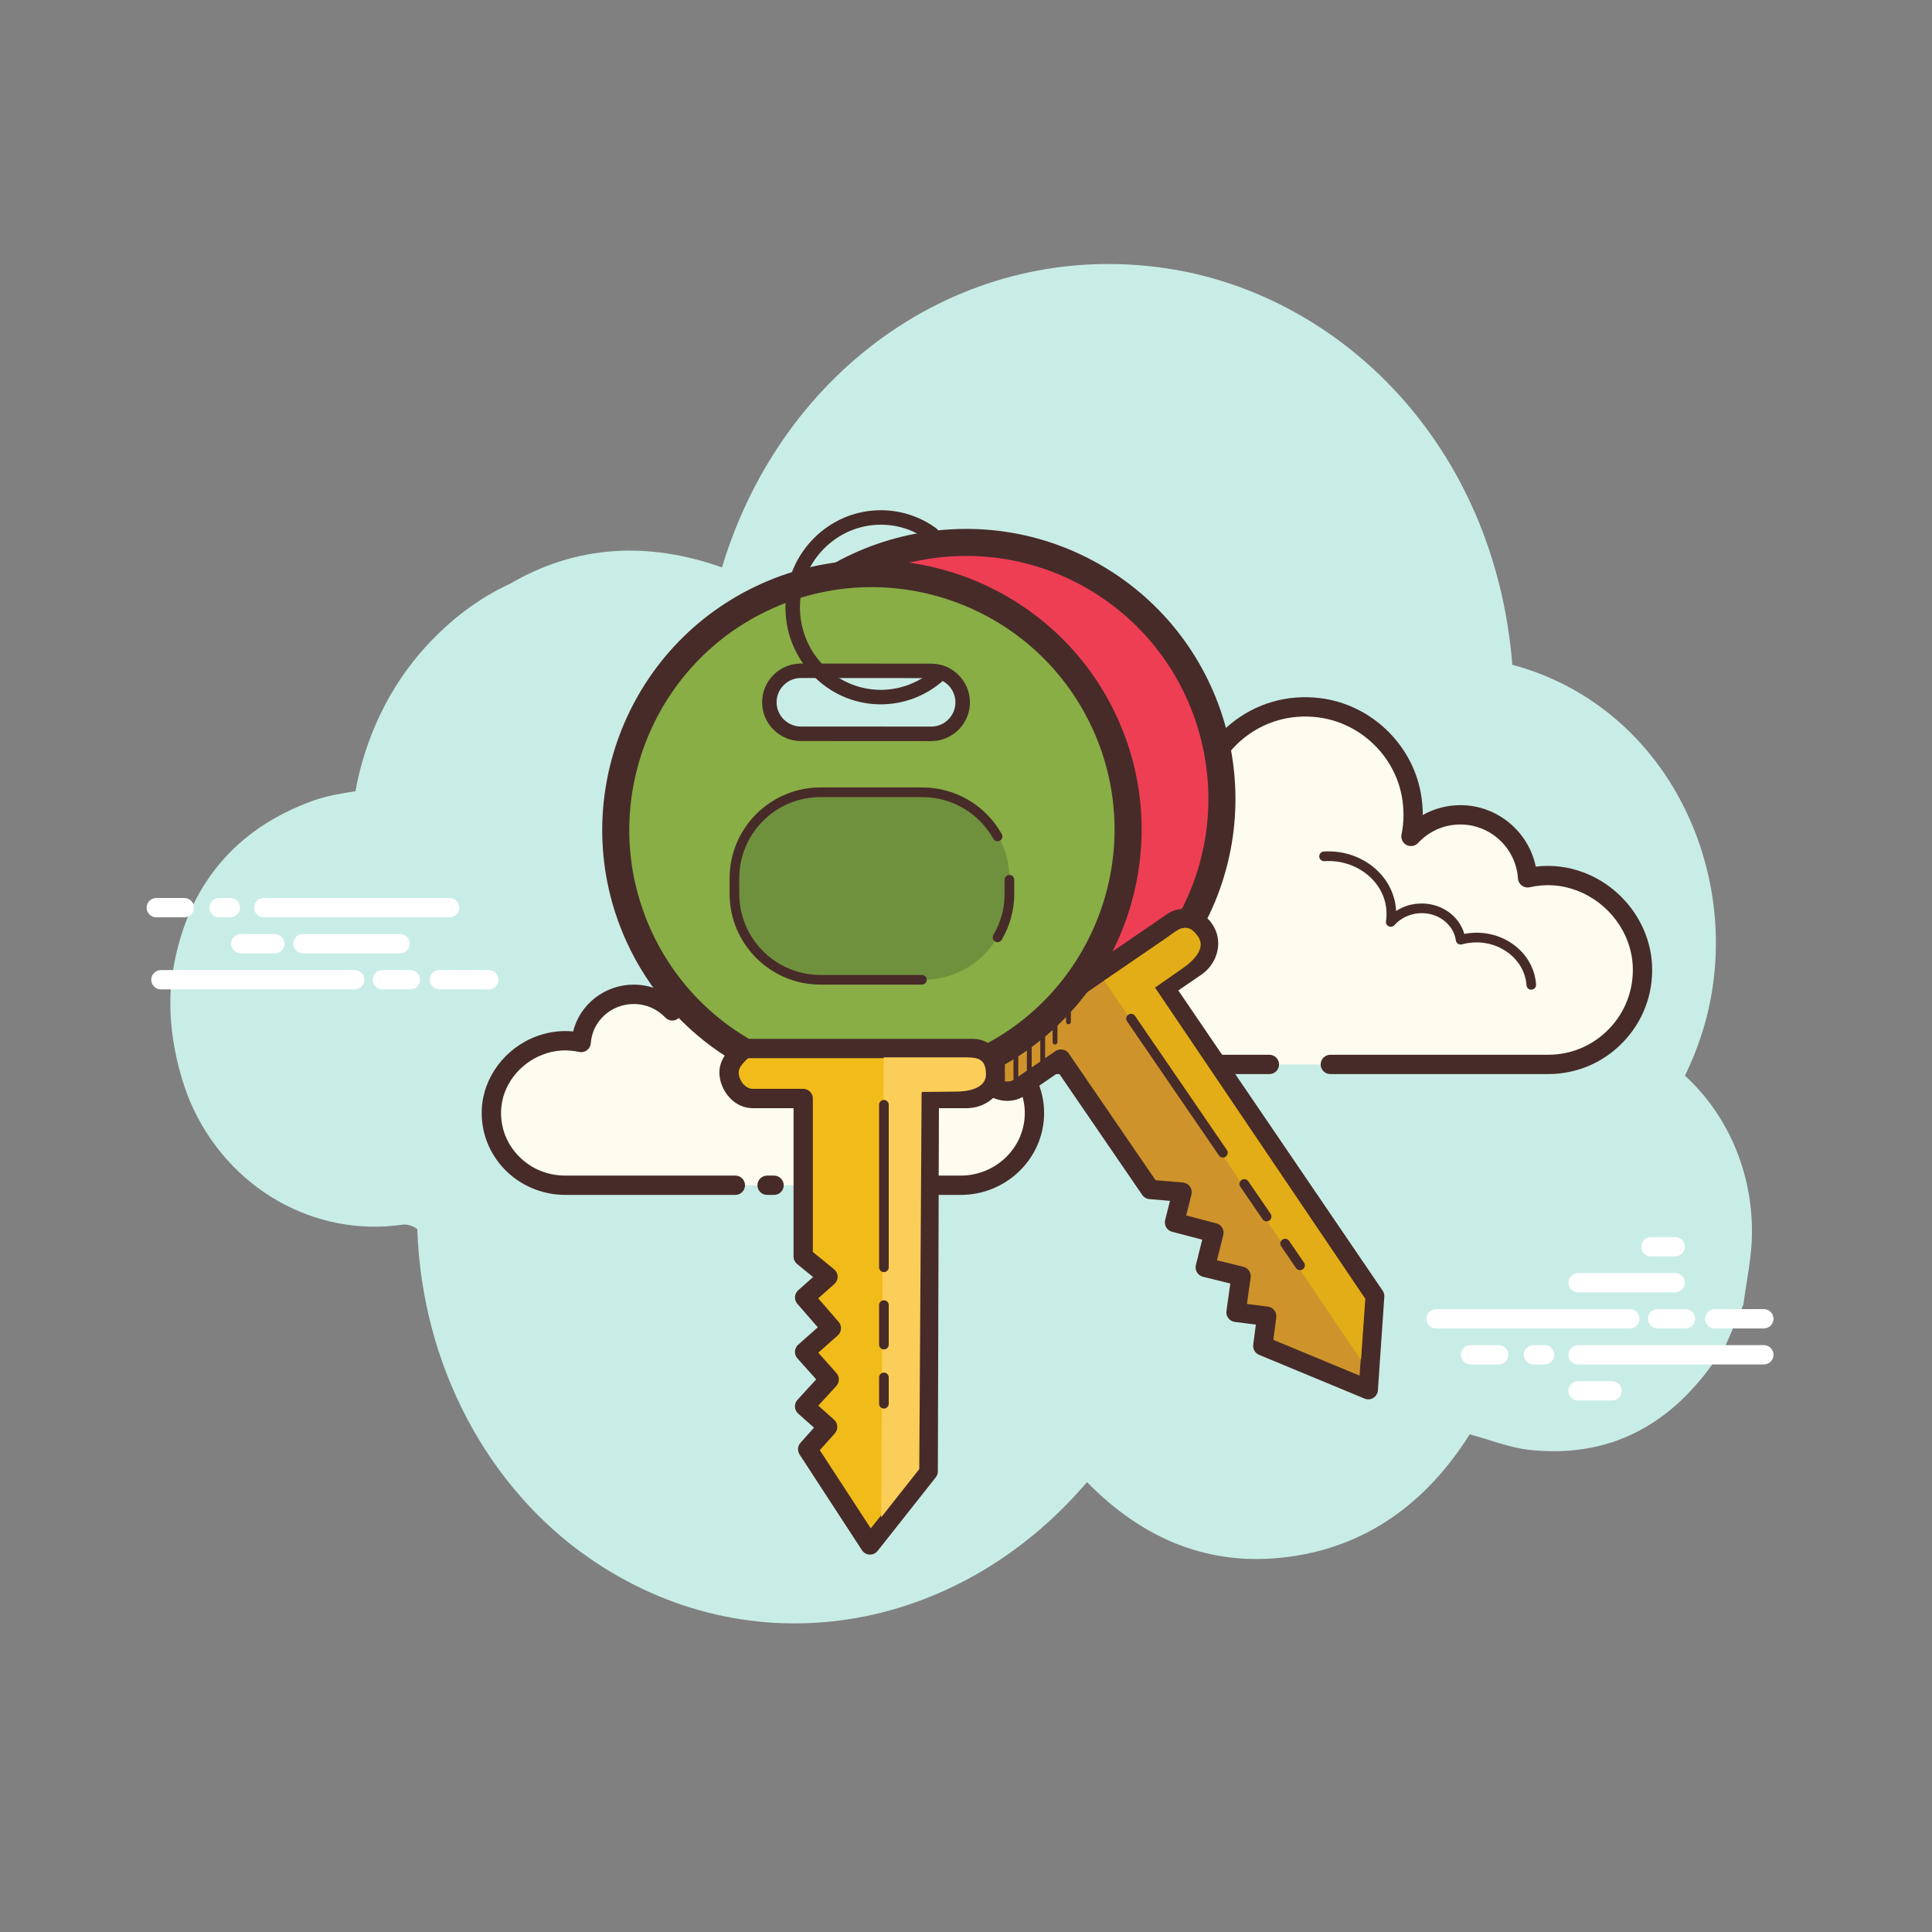 <svg xmlns="http://www.w3.org/2000/svg" viewBox="0 0 100 100" width="100px" height="100px">
    <rect x="0" y="0" width="100" height="100" fill="#808080" stroke="none"/>
    <path fill="#c8ede6"
        d="M87.214,55.677c0.3-0.616,0.566-1.264,0.796-1.943c2.633-7.77-1.349-17.078-9.733-19.325C77.37,23.026,69.37,15.216,60.335,13.884c-10.341-1.525-19.814,5.044-22.966,15.485c-3.799-1.346-7.501-1.182-10.99,0.857c-1.583,0.732-3.031,1.812-4.33,3.233c-1.907,2.086-3.147,4.719-3.652,7.495c-0.748,0.118-1.483,0.236-2.176,0.484c-4.04,1.449-6.589,4.431-7.288,8.923c-0.435,2.797,0.443,5.587,0.933,6.714c1.935,4.455,6.422,6.98,10.981,6.312c0.227-0.033,0.557,0.069,0.752,0.233c0.241,7.12,3.698,13.417,8.884,17.014c8.321,5.772,19.027,3.994,25.781-3.921c2.894,2.96,6.338,4.398,10.384,3.876c4.023-0.519,7.147-2.739,9.426-6.349c1.053,0.283,2.051,0.691,3.083,0.804c4.042,0.442,7.297-1.184,9.732-4.8c0.083-0.124,0.203-0.219,0.306-0.328c0.348-0.798,0.696-1.596,1.044-2.394c0.155-1.211,0.429-2.423,0.443-3.632C90.722,60.634,89.39,57.667,87.214,55.677z" />
    <path fill="#fdfcef" d="M46.182,61.349c1.883,0,3.517,0,3.54,0c2.11,0,3.821-1.674,3.821-3.739c0-1.802-1.302-3.305-3.035-3.66c0.02-0.158,0.034-0.317,0.034-0.48c0-2.139-1.772-3.873-3.957-3.873c-1.29,0-2.433,0.607-3.155,1.543c-0.185-2.381-2.358-4.218-4.9-3.913c-1.859,0.223-3.397,1.629-3.739,3.431c-0.11,0.578-0.098,1.139,0.011,1.665c-0.498-0.525-1.208-0.856-1.998-0.856c-1.446,0-2.627,1.102-2.72,2.494c-0.657-0.142-1.371-0.133-2.123,0.143c-1.438,0.528-2.462,1.853-2.522,3.356c-0.085,2.133,1.657,3.889,3.818,3.889c0.164,0,0.741,0,0.874,0h7.934 M39.705,61.349h0.36" />
    <path fill="#472b29"
        d="M49.722,61.849h-3.54c-0.276,0-0.5-0.224-0.5-0.5s0.224-0.5,0.5-0.5h3.54c1.831,0,3.321-1.453,3.321-3.239c0-1.524-1.108-2.857-2.637-3.17c-0.257-0.052-0.429-0.294-0.396-0.554c0.018-0.137,0.03-0.275,0.03-0.416c0-1.86-1.551-3.373-3.457-3.373c-1.092,0-2.098,0.492-2.76,1.349c-0.126,0.164-0.341,0.232-0.538,0.173c-0.198-0.059-0.34-0.234-0.355-0.44c-0.079-1.019-0.565-1.943-1.369-2.603c-0.829-0.68-1.885-0.983-2.974-0.853c-1.646,0.197-3.006,1.442-3.307,3.028c-0.094,0.494-0.091,0.988,0.009,1.471c0.046,0.219-0.06,0.441-0.258,0.544c-0.197,0.104-0.439,0.064-0.595-0.099c-0.428-0.451-1.008-0.7-1.635-0.7c-1.17,0-2.146,0.891-2.221,2.027c-0.01,0.145-0.082,0.279-0.198,0.366c-0.115,0.087-0.264,0.12-0.406,0.089c-0.64-0.139-1.242-0.098-1.847,0.124c-1.262,0.464-2.144,1.632-2.193,2.906c-0.035,0.875,0.282,1.708,0.895,2.345c0.635,0.661,1.495,1.024,2.423,1.024h8.808c0.276,0,0.5,0.224,0.5,0.5s-0.224,0.5-0.5,0.5h-8.808c-1.185,0-2.331-0.485-3.144-1.332c-0.803-0.835-1.219-1.928-1.174-3.078c0.066-1.674,1.212-3.203,2.849-3.805c0.611-0.225,1.245-0.307,1.881-0.245c0.344-1.396,1.629-2.424,3.136-2.424c0.493,0,0.977,0.113,1.413,0.323c0.01-0.242,0.037-0.484,0.083-0.726c0.381-2.009,2.096-3.585,4.17-3.834c1.365-0.162,2.686,0.218,3.727,1.073c0.748,0.613,1.278,1.409,1.546,2.302c0.791-0.648,1.786-1.007,2.843-1.007c2.458,0,4.457,1.962,4.457,4.373c0,0.034-0.001,0.068-0.002,0.103c1.765,0.555,3.004,2.188,3.004,4.038C54.043,59.947,52.105,61.849,49.722,61.849z M40.065,61.849h-0.36c-0.276,0-0.5-0.224-0.5-0.5s0.224-0.5,0.5-0.5h0.36c0.276,0,0.5,0.224,0.5,0.5S40.341,61.849,40.065,61.849z" />
    <path fill="#472b29" d="M48.015 56.046c-.018 0-.036-.002-.055-.006-.135-.03-.22-.164-.189-.299.037-.164.094-.325.169-.479.605-1.225 2.274-1.676 3.722-1.007.126.058.181.207.122.332-.058.125-.208.18-.331.122-1.206-.557-2.579-.209-3.063.774-.059.118-.102.241-.13.367C48.233 55.967 48.129 56.046 48.015 56.046zM42.856 61.849H41.75c-.276 0-.5-.224-.5-.5s.224-.5.5-.5h1.106c.276 0 .5.224.5.5S43.132 61.849 42.856 61.849z" />
    <path fill="#fdfcef" d="M68.858,55.094h10.151c0.171,0,0.908,0,1.118,0c2.765,0,4.993-2.295,4.885-5.085c-0.077-1.964-1.387-3.696-3.227-4.387c-0.963-0.361-1.877-0.373-2.717-0.188c-0.119-1.82-1.63-3.261-3.48-3.261c-1.011,0-1.919,0.432-2.557,1.119c0.14-0.688,0.155-1.422,0.014-2.177c-0.438-2.356-2.405-4.195-4.784-4.486c-3.253-0.398-6.033,2.004-6.27,5.116c-0.924-1.223-2.386-2.017-4.037-2.017c-2.796,0-5.063,2.267-5.063,5.063c0,0.213,0.017,0.422,0.043,0.628c-2.218,0.463-3.884,2.429-3.884,4.784c0,2.7,2.189,4.889,4.888,4.889c0.071,0,11.762,0,11.762,0" />
    <path fill="#472b29"
        d="M80.127,55.594h-11.27c-0.276,0-0.5-0.224-0.5-0.5s0.224-0.5,0.5-0.5h11.27c1.204,0,2.328-0.478,3.163-1.347c0.835-0.868,1.269-2.011,1.222-3.218c-0.067-1.729-1.234-3.312-2.903-3.938c-0.796-0.298-1.59-0.354-2.433-0.167c-0.143,0.032-0.292,0-0.408-0.088c-0.117-0.087-0.189-0.222-0.199-0.367c-0.103-1.567-1.412-2.794-2.98-2.794c-0.838,0-1.615,0.341-2.19,0.959c-0.152,0.165-0.397,0.206-0.595,0.104c-0.199-0.103-0.306-0.325-0.262-0.544c0.133-0.651,0.137-1.319,0.013-1.986c-0.397-2.138-2.188-3.816-4.353-4.081c-1.409-0.173-2.778,0.223-3.86,1.109c-1.071,0.878-1.745,2.171-1.85,3.549c-0.017,0.207-0.158,0.383-0.358,0.441c-0.197,0.059-0.414-0.012-0.539-0.178c-0.874-1.156-2.2-1.818-3.639-1.818c-2.517,0-4.563,2.047-4.563,4.563c0,0.192,0.017,0.381,0.039,0.567c0.032,0.258-0.14,0.497-0.394,0.55c-2.021,0.422-3.486,2.229-3.486,4.295c0,2.42,1.969,4.389,4.389,4.389h11.762c0.276,0,0.5,0.224,0.5,0.5s-0.224,0.5-0.5,0.5H53.94c-2.972,0-5.389-2.417-5.389-5.389c0-2.387,1.594-4.491,3.848-5.164c-0.005-0.083-0.007-0.165-0.007-0.249c0-3.068,2.496-5.563,5.563-5.563c1.395,0,2.701,0.51,3.714,1.426c0.321-1.243,1.034-2.37,2.038-3.193c1.295-1.062,2.936-1.533,4.615-1.328c2.595,0.317,4.738,2.329,5.214,4.891c0.072,0.387,0.108,0.774,0.107,1.159c0.59-0.33,1.26-0.51,1.944-0.51c1.907,0,3.527,1.359,3.904,3.182c0.84-0.1,1.667-0.001,2.468,0.299c2.041,0.766,3.468,2.709,3.552,4.835c0.058,1.481-0.476,2.885-1.501,3.951S81.606,55.594,80.127,55.594z" />
    <path fill="#fdfcef" d="M68.535,44.325c1.808-0.119,3.365,1.13,3.476,2.789c0.014,0.206,0.005,0.409-0.025,0.606c0.349-0.394,0.865-0.661,1.458-0.7c1.085-0.071,2.022,0.645,2.158,1.62c0.197-0.054,0.403-0.09,0.616-0.104c1.582-0.104,2.944,0.989,3.042,2.441" />
    <path fill="#472b29"
        d="M79.259,51.226c-0.131,0-0.24-0.101-0.249-0.233c-0.089-1.312-1.35-2.309-2.775-2.208c-0.188,0.012-0.379,0.044-0.568,0.096c-0.068,0.019-0.144,0.007-0.203-0.033c-0.06-0.04-0.1-0.103-0.11-0.174c-0.118-0.849-0.96-1.471-1.893-1.405c-0.5,0.033-0.97,0.258-1.287,0.617c-0.074,0.083-0.194,0.106-0.294,0.061c-0.101-0.047-0.157-0.155-0.141-0.265c0.027-0.18,0.035-0.365,0.023-0.551c-0.102-1.52-1.563-2.666-3.211-2.557c-0.006,0-0.012,0-0.017,0c-0.131,0-0.241-0.102-0.249-0.233c-0.01-0.138,0.095-0.257,0.232-0.266c1.943-0.122,3.623,1.228,3.742,3.022c0.002,0.019,0.003,0.037,0.004,0.055c0.34-0.222,0.738-0.354,1.163-0.382c1.11-0.072,2.091,0.601,2.365,1.568c0.137-0.026,0.274-0.044,0.41-0.053c1.713-0.118,3.199,1.087,3.306,2.673c0.01,0.138-0.095,0.257-0.232,0.266C79.27,51.226,79.265,51.226,79.259,51.226z" />
    <path fill="#fdfcef" d="M51.96,45.994c1.699-0.801,3.664-0.234,4.389,1.267c0.09,0.186,0.157,0.379,0.201,0.574" />
    <path fill="#472b29" d="M56.55,48.084c-0.114,0-0.217-0.078-0.243-0.194c-0.042-0.181-0.104-0.356-0.184-0.521c-0.664-1.374-2.481-1.89-4.057-1.149c-0.122,0.059-0.273,0.006-0.333-0.12c-0.059-0.125-0.005-0.273,0.12-0.333c1.82-0.857,3.937-0.238,4.721,1.384c0.096,0.199,0.169,0.41,0.219,0.626c0.031,0.135-0.053,0.269-0.187,0.3C56.587,48.082,56.569,48.084,56.55,48.084z" />
    <path fill="#fff"
        d="M84.361 68.759h-10.03c-.276 0-.5-.224-.5-.5s.224-.5.5-.5h10.03c.276 0 .5.224.5.5S84.637 68.759 84.361 68.759zM87.242 68.759h-1.445c-.276 0-.5-.224-.5-.5s.224-.5.5-.5h1.445c.276 0 .5.224.5.5S87.518 68.759 87.242 68.759zM91.296 68.759h-2.546c-.276 0-.5-.224-.5-.5s.224-.5.5-.5h2.546c.276 0 .5.224.5.5S91.573 68.759 91.296 68.759zM91.296 70.624H81.68c-.276 0-.5-.224-.5-.5s.224-.5.5-.5h9.616c.276 0 .5.224.5.5S91.573 70.624 91.296 70.624zM79.949 70.624h-.58c-.276 0-.5-.224-.5-.5s.224-.5.5-.5h.58c.276 0 .5.224.5.5S80.225 70.624 79.949 70.624zM77.572 70.624h-1.456c-.276 0-.5-.224-.5-.5s.224-.5.5-.5h1.456c.276 0 .5.224.5.5S77.848 70.624 77.572 70.624zM86.708 66.894H81.68c-.276 0-.5-.224-.5-.5s.224-.5.5-.5h5.027c.276 0 .5.224.5.5S86.984 66.894 86.708 66.894zM86.708 65.029h-1.257c-.276 0-.5-.224-.5-.5s.224-.5.5-.5h1.257c.276 0 .5.224.5.5S86.984 65.029 86.708 65.029zM83.439 72.489H81.68c-.276 0-.5-.224-.5-.5s.224-.5.5-.5h1.759c.276 0 .5.224.5.5S83.715 72.489 83.439 72.489zM18.359 51.211H8.329c-.276 0-.5-.224-.5-.5s.224-.5.5-.5h10.03c.276 0 .5.224.5.5S18.635 51.211 18.359 51.211zM21.24 51.211h-1.445c-.276 0-.5-.224-.5-.5s.224-.5.5-.5h1.445c.276 0 .5.224.5.5S21.516 51.211 21.24 51.211zM25.294 51.211h-2.546c-.276 0-.5-.224-.5-.5s.224-.5.5-.5h2.546c.276 0 .5.224.5.5S25.571 51.211 25.294 51.211zM23.269 47.481h-9.616c-.276 0-.5-.224-.5-.5s.224-.5.5-.5h9.616c.276 0 .5.224.5.5S23.545 47.481 23.269 47.481zM11.921 47.481h-.58c-.276 0-.5-.224-.5-.5s.224-.5.5-.5h.58c.276 0 .5.224.5.5S12.198 47.481 11.921 47.481zM9.544 47.481H8.088c-.276 0-.5-.224-.5-.5s.224-.5.5-.5h1.456c.276 0 .5.224.5.5S9.821 47.481 9.544 47.481zM20.706 49.346h-5.027c-.276 0-.5-.224-.5-.5s.224-.5.5-.5h5.027c.276 0 .5.224.5.5S20.982 49.346 20.706 49.346z" />
    <path fill="#fff" d="M20.706 47.481h-1.257c-.276 0-.5-.224-.5-.5s.224-.5.5-.5h1.257c.276 0 .5.224.5.5S20.982 47.481 20.706 47.481zM14.223 49.346h-1.759c-.276 0-.5-.224-.5-.5s.224-.5.5-.5h1.759c.276 0 .5.224.5.5S14.5 49.346 14.223 49.346z" />
    <path fill="#ee3e54" d="M56.863,29.992c-6.263-3.796-14.417-1.796-18.213,4.467c-3.796,6.263-1.796,14.417,4.467,18.213c6.263,3.796,14.417,1.796,18.213-4.467C65.126,41.943,63.126,33.788,56.863,29.992z M48.725,37.893l-4.301,0.091c-0.917,0.11-1.188,0-2.104,0l0,0c-4.056,0.152-2.375-3.397-1.29-3.397l7.477,0.027c1.146-0.027,1.163,0.59,1.32,1.042C50.126,36.52,49.827,37.718,48.725,37.893z" />
    <path fill="#472b29" d="M49.964,55.298c-2.52,0-5-0.688-7.211-2.027c-6.582-3.99-8.692-12.592-4.702-19.174s12.59-8.693,19.175-4.703c6.582,3.99,8.692,12.592,4.702,19.174c-1.933,3.189-4.991,5.435-8.613,6.323C52.204,55.163,51.081,55.298,49.964,55.298z M50.01,28.775c-4.25,0-8.402,2.154-10.762,6.047c-3.59,5.923-1.691,13.662,4.231,17.251c2.869,1.74,6.244,2.258,9.502,1.458c3.258-0.799,6.01-2.819,7.749-5.688c3.59-5.923,1.691-13.662-4.231-17.251C54.47,29.361,52.227,28.775,50.01,28.775z" />
    <path fill="#ce942b" d="M60.7,47.721l-9.729,6.663c0,0-0.376,0.924,0.007,1.484s1.227,0.815,1.781,0.428l2.154-1.475l4.621,6.747l1.651,0.14l-0.391,1.566l2.038,0.533L62.385,65.6l1.855,0.457l-0.264,1.869l1.587,0.202l-0.2,1.538l5.461,2.264l0.331-4.844L60.298,51.133l1.59-1.087c0.549-0.375,0.83-1.087,0.571-1.699C62.143,47.598,61.28,47.324,60.7,47.721z" />
    <path fill="#472b29"
        d="M70.823,72.43c-0.064,0-0.13-0.013-0.191-0.038l-5.46-2.264c-0.209-0.086-0.334-0.302-0.305-0.526l0.136-1.041l-1.09-0.139c-0.133-0.017-0.253-0.086-0.334-0.193s-0.116-0.241-0.098-0.373l0.2-1.422l-1.416-0.349c-0.129-0.032-0.239-0.113-0.309-0.227c-0.068-0.114-0.089-0.25-0.057-0.379l0.328-1.314l-1.561-0.408c-0.265-0.069-0.425-0.339-0.358-0.605l0.249-0.996l-1.066-0.091c-0.149-0.013-0.286-0.092-0.37-0.215l-4.338-6.335l-1.742,1.193c-0.34,0.237-0.771,0.325-1.227,0.243c-0.502-0.092-0.97-0.392-1.25-0.801c-0.52-0.759-0.105-1.834-0.057-1.955c0.037-0.091,0.1-0.168,0.181-0.224l9.729-6.663l0,0c0.388-0.266,0.879-0.336,1.349-0.2c0.517,0.152,0.937,0.533,1.153,1.045c0.34,0.807,0.024,1.776-0.75,2.306l-1.179,0.806l10.576,15.54c0.063,0.093,0.094,0.204,0.086,0.315l-0.332,4.844c-0.011,0.161-0.099,0.306-0.235,0.391C71.006,72.405,70.915,72.43,70.823,72.43z M65.908,69.351l4.464,1.851l0.272-3.978l-10.76-15.81c-0.155-0.228-0.097-0.539,0.131-0.694l1.591-1.087c0.377-0.258,0.546-0.728,0.393-1.093c-0.099-0.234-0.286-0.407-0.514-0.474c-0.183-0.052-0.36-0.03-0.502,0.066l-9.593,6.569c-0.077,0.26-0.144,0.672,0.001,0.882c0.131,0.191,0.362,0.337,0.604,0.382c0.105,0.02,0.311,0.036,0.478-0.082l2.158-1.478c0.108-0.075,0.241-0.104,0.374-0.079c0.131,0.024,0.246,0.1,0.32,0.209l4.486,6.552l1.415,0.12c0.146,0.012,0.279,0.088,0.364,0.207c0.086,0.119,0.114,0.27,0.079,0.412l-0.271,1.086l1.561,0.408c0.265,0.069,0.425,0.339,0.358,0.605l-0.326,1.307l1.368,0.337c0.249,0.061,0.411,0.301,0.375,0.555l-0.193,1.368l1.085,0.138c0.132,0.017,0.251,0.085,0.332,0.19c0.081,0.105,0.117,0.238,0.101,0.37L65.908,69.351z" />
    <path fill="#e2ad17" d="M60.425,48.515l-3.269,2.239l13.29,19.634l0.223-3.161l-10.884-16.11l1.441-1.008c0.472-0.323,1.225-0.993,0.795-1.62C61.507,47.738,61.088,48.004,60.425,48.515z" />
    <path fill="#472b29"
        d="M67.289 65.744c-.079 0-.158-.038-.206-.109l-.771-1.125c-.078-.114-.049-.27.064-.347.116-.077.271-.049.348.065l.771 1.125c.078.114.049.27-.064.347C67.386 65.73 67.337 65.744 67.289 65.744zM65.559 63.218c-.079 0-.158-.038-.206-.109l-1.155-1.687c-.078-.114-.049-.27.064-.347.115-.077.271-.049.348.065l1.155 1.687c.078.114.049.27-.064.347C65.657 63.204 65.608 63.218 65.559 63.218zM63.297 59.915c-.079 0-.158-.038-.206-.109l-4.753-6.939c-.078-.114-.049-.27.064-.347.115-.077.271-.049.348.065l4.753 6.939c.078.114.049.27-.064.347C63.395 59.901 63.346 59.915 63.297 59.915zM51.887 56.337c-.069 0-.125-.056-.125-.125v-2.098c0-.069.056-.125.125-.125s.125.056.125.125v2.098C52.012 56.281 51.957 56.337 51.887 56.337zM52.582 55.932c-.069 0-.125-.056-.125-.125v-2.098c0-.069.056-.125.125-.125s.125.056.125.125v2.098C52.707 55.876 52.651 55.932 52.582 55.932zM53.276 55.526c-.069 0-.125-.056-.125-.125v-2.098c0-.069.056-.125.125-.125s.125.056.125.125v2.098C53.401 55.47 53.345 55.526 53.276 55.526zM53.97 55.12c-.069 0-.125-.056-.125-.125v-2.098c0-.069.056-.125.125-.125s.125.056.125.125v2.098C54.095 55.064 54.04 55.12 53.97 55.12zM54.609 54.065c-.069 0-.125-.056-.125-.125v-1.692c0-.069.056-.125.125-.125s.125.056.125.125v1.692C54.734 54.009 54.678 54.065 54.609 54.065zM55.303 53.016c-.069 0-.125-.056-.125-.125v-1.049c0-.069.056-.125.125-.125s.125.056.125.125v1.049C55.428 52.96 55.373 53.016 55.303 53.016z" />
    <path fill="#88ae45" d="M57.209,37.476c-3.023-6.671-10.88-9.628-17.551-6.605c-6.671,3.023-9.628,10.88-6.605,17.551c3.023,6.671,10.88,9.628,17.551,6.605C57.274,52.004,60.231,44.146,57.209,37.476z M48.184,37.841l-6.746-0.005c-0.896-0.001-1.629-0.735-1.629-1.631v0c0.001-0.896,0.735-1.629,1.631-1.629l6.746,0.005c0.896,0.001,1.629,0.735,1.629,1.631C49.815,37.109,49.081,37.842,48.184,37.841z" />
    <path fill="#472b29" d="M45.152,56.908c-5.315,0-10.404-3.05-12.737-8.198c-3.177-7.011-0.058-15.3,6.954-18.478c7.011-3.178,15.3-0.058,18.478,6.954l0,0c3.177,7.011,0.058,15.3-6.953,18.478C49.03,56.509,47.076,56.908,45.152,56.908z M45.112,30.389c-1.731,0-3.488,0.359-5.165,1.119c-6.309,2.858-9.115,10.316-6.257,16.624s10.317,9.115,16.625,6.257c6.308-2.858,9.114-10.316,6.256-16.625C54.472,33.134,49.894,30.389,45.112,30.389z" />
    <path fill="#6f913d" d="M51.693,43.321l0.013-0.025c-0.613-1.089-1.677-1.891-2.932-2.171c-0.062-0.014-0.125-0.028-0.188-0.039c-0.092-0.017-0.185-0.032-0.279-0.043c-0.141-0.017-0.284-0.026-0.429-0.03c-0.026,0-0.05-0.005-0.076-0.005h-0.027h-5.281h-0.028c-2.448,0-4.451,2.003-4.451,4.451v0.803c0,0.774,0.202,1.502,0.555,2.138l-0.013,0.024c0.613,1.089,1.677,1.891,2.932,2.171c0.062,0.014,0.125,0.028,0.188,0.039c0.092,0.017,0.185,0.032,0.279,0.043c0.141,0.017,0.284,0.026,0.429,0.03c0.026,0,0.05,0.005,0.076,0.005h0.027h5.281h0.028c2.448,0,4.451-2.003,4.451-4.451v-0.803C52.248,44.685,52.046,43.956,51.693,43.321z" />
    <path fill="#f1bc19" d="M50.358,54.271H38.566c0,0-0.832,0.55-0.833,1.228c0,0.678,0.552,1.365,1.228,1.36h2.611v8.178l1.283,1.048l-1.207,1.071l1.381,1.591l-1.382,1.227l1.272,1.425l-1.274,1.393l1.195,1.064l-1.034,1.155l3.226,4.953l3.01-3.81l0.056-19.296l1.926,0.001c0.665,0.001,1.299-0.428,1.431-1.079C51.618,54.985,51.061,54.272,50.358,54.271z" />
    <path fill="#472b29"
        d="M45.032 80.465c-.008 0-.016 0-.022 0-.161-.007-.309-.092-.396-.227l-3.227-4.953c-.123-.189-.104-.438.046-.606l.7-.782-.82-.73c-.101-.089-.16-.214-.167-.348-.007-.134.04-.265.13-.363l.97-1.06-.972-1.088c-.089-.099-.134-.229-.126-.362.008-.133.067-.257.167-.345l1.013-.899-1.057-1.218c-.18-.207-.159-.52.046-.702l.769-.682-.828-.676c-.116-.095-.184-.237-.184-.387v-7.678h-2.111c-.004 0-.008 0-.012 0-.412 0-.817-.175-1.138-.494-.362-.36-.579-.871-.578-1.367 0-.92.949-1.573 1.058-1.645.082-.054.178-.083.275-.083h11.791l0 0c.47 0 .917.218 1.227.597.341.417.472.969.361 1.514-.175.857-.982 1.479-1.921 1.479h-.001l-1.427-.001-.055 18.797c0 .112-.038.221-.107.309l-3.011 3.81C45.329 80.395 45.184 80.465 45.032 80.465zM42.433 75.06l2.638 4.049 2.473-3.128.055-19.124c.001-.275.225-.499.5-.499l0 0 1.926.001c.001 0 .001 0 .001 0 .457 0 .861-.292.94-.679.051-.25-.006-.498-.155-.681-.121-.148-.281-.229-.452-.229H38.732c-.211.17-.498.474-.498.728 0 .232.108.483.283.657.076.076.234.203.437.203.001 0 .003 0 .004 0h2.615c.276 0 .5.224.5.5V64.8l1.099.898c.113.093.181.23.184.377s-.059.287-.168.384l-.837.743 1.057 1.218c.18.207.159.52-.046.702l-1.008.894.938 1.051c.171.191.169.481-.004.67l-.933 1.019.816.727c.1.088.159.212.167.345.008.132-.038.263-.126.362L42.433 75.06zM45.585 36.457c-.03 0-.062 0-.092-.001-2.72-.052-4.89-2.347-4.838-5.116.052-2.738 2.257-4.931 4.936-4.931.03 0 .061 0 .092.001.999.019 1.956.34 2.766.927.168.122.205.356.084.524-.121.168-.354.205-.523.083-.687-.498-1.495-.769-2.34-.785-.026 0-.053-.001-.078-.001-2.271 0-4.142 1.866-4.186 4.195-.044 2.355 1.796 4.308 4.102 4.352.026 0 .053.001.078.001 1.022 0 2.004-.379 2.771-1.072.153-.139.39-.127.529.027.139.154.127.391-.027.53C47.954 36.009 46.793 36.457 45.585 36.457z" />
    <g>
        <path fill="#fff" d="M52.248,45.537v0.731c0,0.82-0.225,1.589-0.615,2.251" />
        <path fill="#472b29" d="M51.632,48.769c-0.044,0-0.087-0.011-0.127-0.035c-0.119-0.07-0.158-0.224-0.088-0.342c0.379-0.643,0.58-1.377,0.58-2.124v-0.731c0-0.138,0.112-0.25,0.25-0.25s0.25,0.112,0.25,0.25v0.731c0,0.836-0.225,1.658-0.65,2.377C51.801,48.725,51.717,48.769,51.632,48.769z" />
    </g>
    <path fill="#472b29" d="M47.718,50.963h-5.254c-2.592,0-4.7-2.109-4.7-4.701v-0.803c0-2.592,2.108-4.701,4.7-4.701h5.286c1.696,0,3.269,0.926,4.103,2.416c0.067,0.121,0.024,0.273-0.096,0.34c-0.12,0.066-0.271,0.025-0.34-0.096c-0.746-1.333-2.151-2.16-3.667-2.16h-5.286c-2.316,0-4.2,1.884-4.2,4.201v0.803c0,2.316,1.884,4.201,4.2,4.201h5.254c0.138,0,0.25,0.112,0.25,0.25S47.856,50.963,47.718,50.963z" />
    <g>
        <path fill="#fbcd59" d="M49.701,54.727h-3.962l-0.128,23.809l1.97-2.493l0.122-19.524l1.758-0.017c0.572,0,1.572-0.127,1.572-0.892C51.033,54.697,50.505,54.727,49.701,54.727z" />
    </g>
    <g>
        <path fill="#472b29" d="M45.751 72.908c-.138 0-.25-.112-.25-.25v-1.363c0-.138.112-.25.25-.25s.25.112.25.25v1.363C46.001 72.796 45.889 72.908 45.751 72.908zM45.751 69.847c-.138 0-.25-.112-.25-.25v-2.045c0-.138.112-.25.25-.25s.25.112.25.25v2.045C46.001 69.736 45.889 69.847 45.751 69.847zM45.751 65.844c-.138 0-.25-.112-.25-.25v-8.411c0-.138.112-.25.25-.25s.25.112.25.25v8.411C46.001 65.732 45.889 65.844 45.751 65.844z" />
    </g>
    <path fill="#472b29" d="M48.199,38.359c-0.001,0-0.002,0-0.002,0l-6.746-0.004c-0.534,0-1.037-0.21-1.416-0.59c-0.38-0.38-0.589-0.883-0.588-1.417c0.001-1.105,0.9-2.003,2.005-2.003h0.001l6.746,0.005c1.105,0,2.004,0.901,2.004,2.006C50.202,37.461,49.302,38.359,48.199,38.359z M41.452,35.094c-0.691,0-1.254,0.562-1.255,1.254c0,0.333,0.131,0.648,0.368,0.886c0.238,0.238,0.553,0.37,0.886,0.37l6.746,0.004l0,0c0.001,0,0.001,0,0.002,0c0.69,0,1.253-0.562,1.254-1.254c0-0.692-0.562-1.255-1.254-1.256L41.452,35.094L41.452,35.094z" />
</svg>